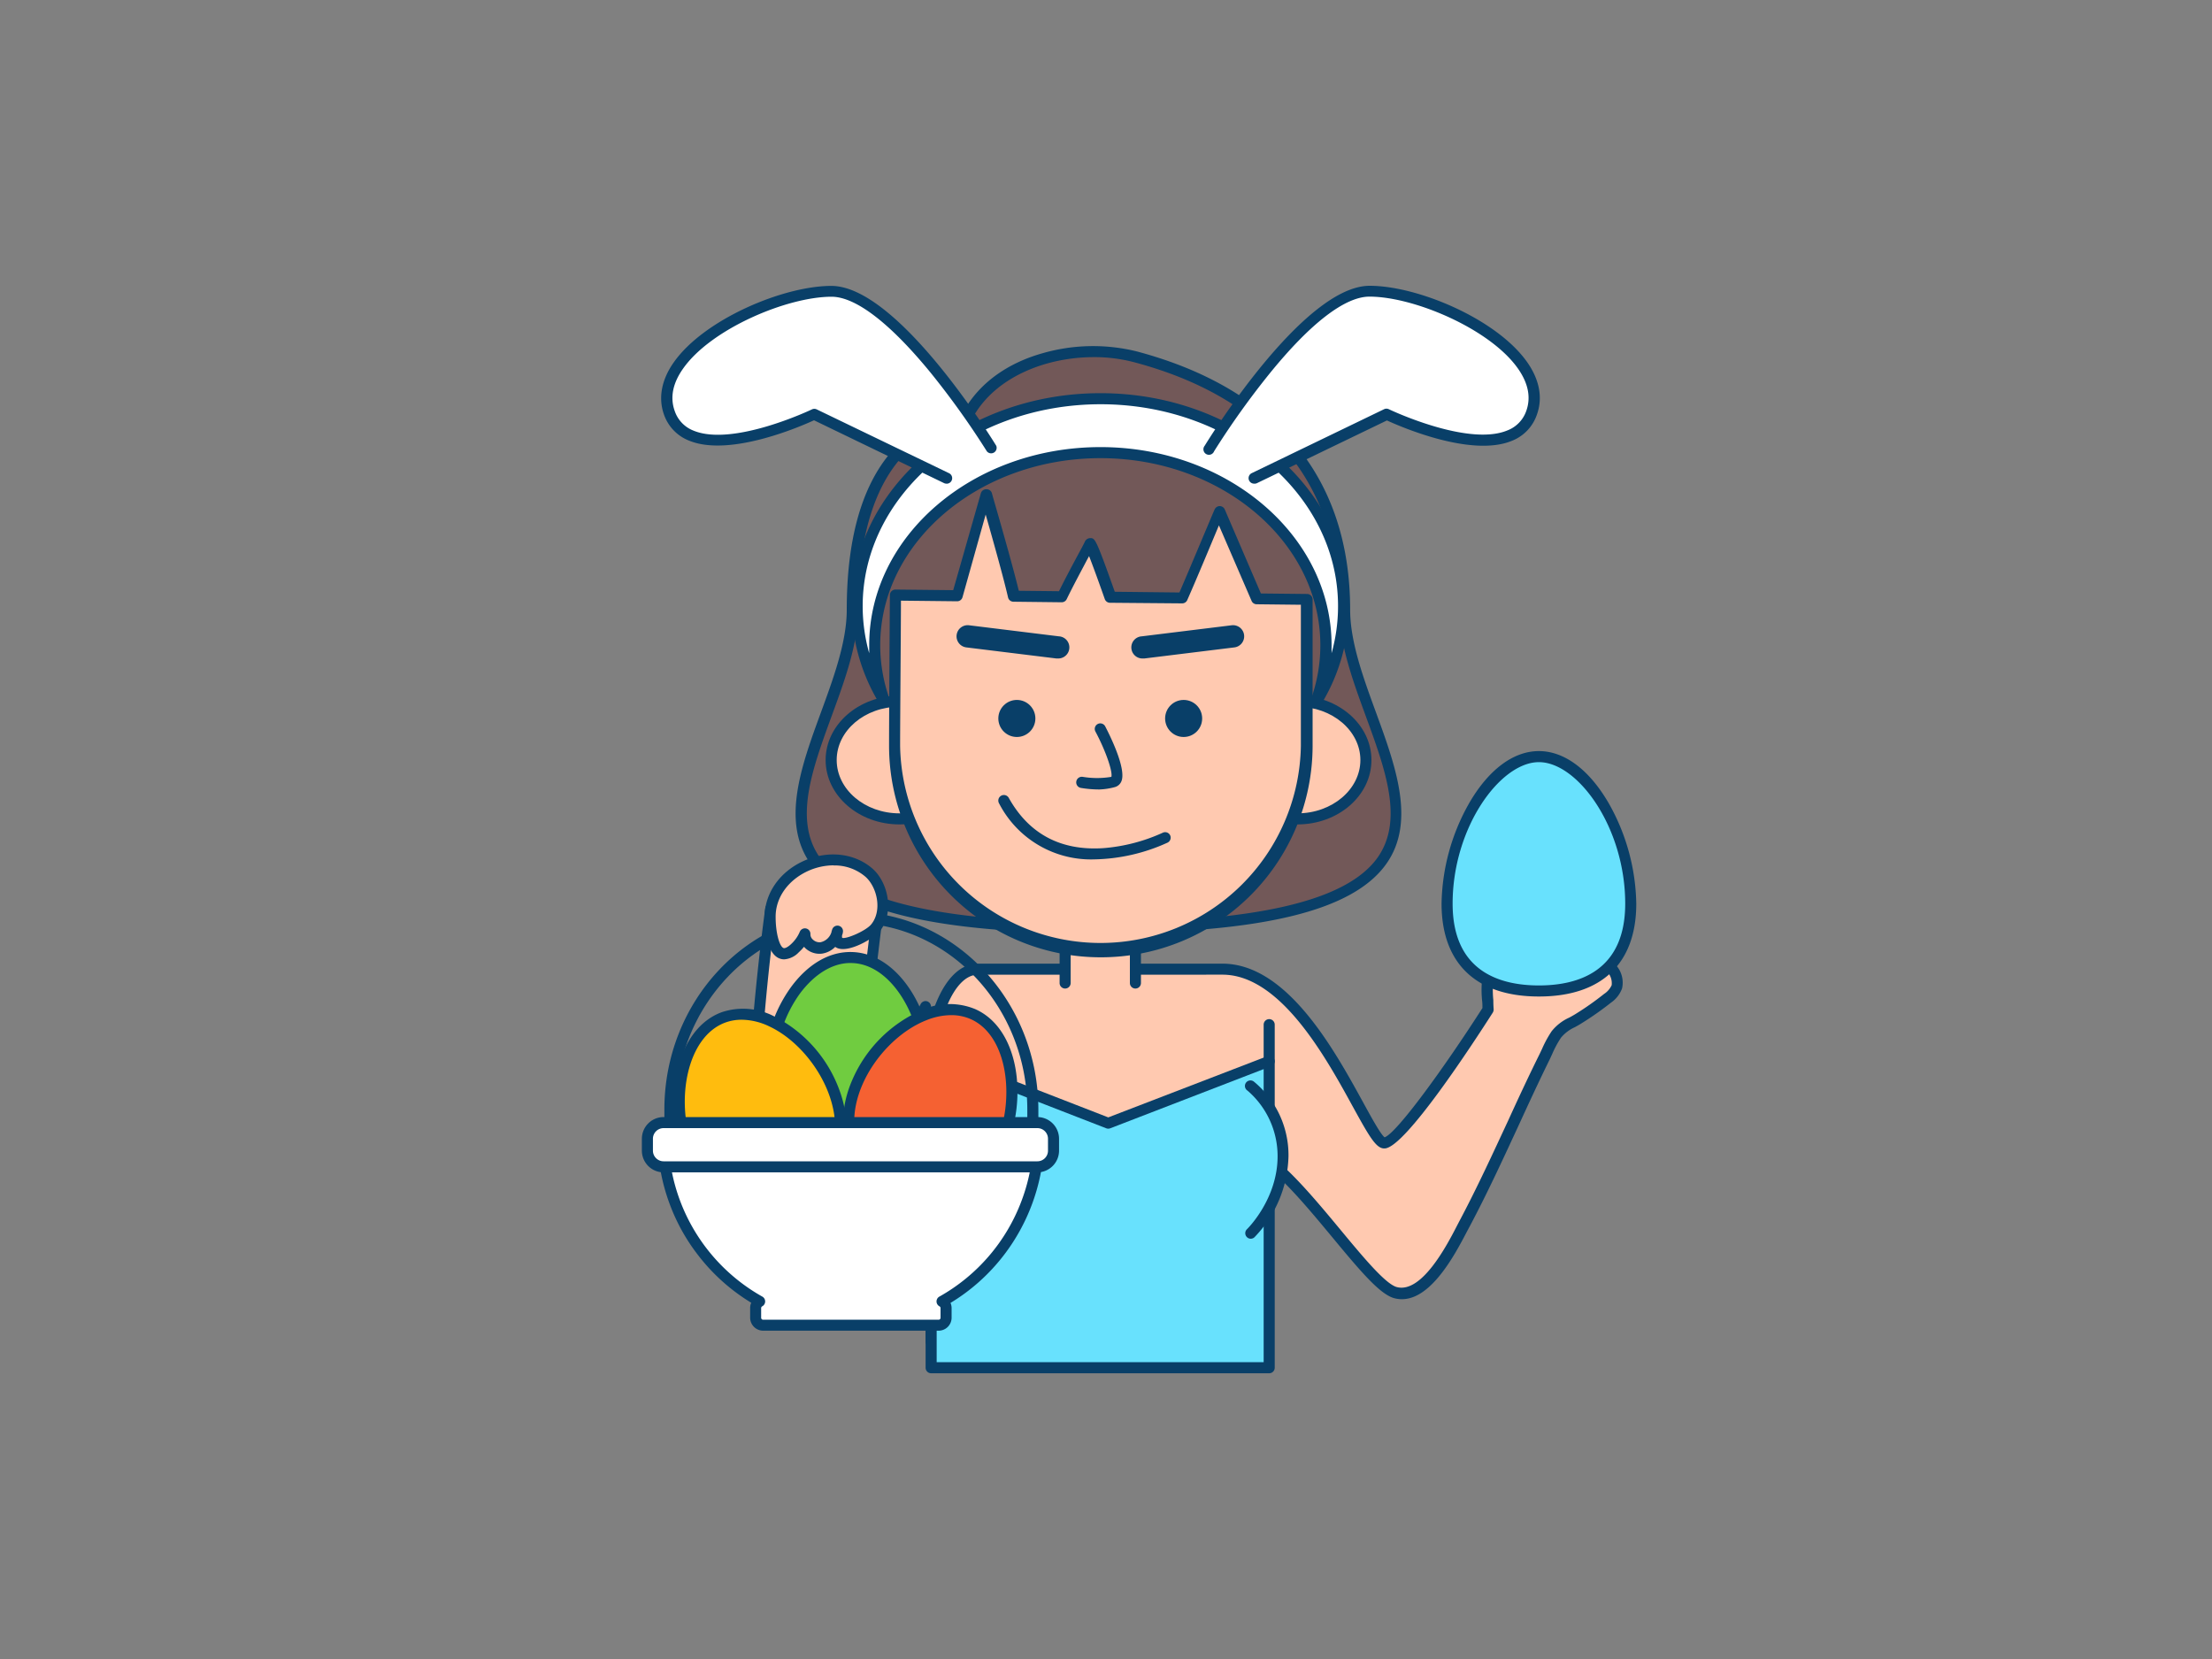 <svg xmlns="http://www.w3.org/2000/svg" viewBox="0 0 400 300"><rect x="0" y="0" width="400" height="300" fill="#808080" stroke="none"/><g id="_457_girl_with_egg_outline" data-name="#457_girl_with_egg_outline"><path d="M167.42,182l-14,27.48,5-41.81-19-3.33s-9.36,68.79,3,71.61S175,219.36,175,219.36Z" fill="#ffc9b0"/><path d="M145,237.25a12.44,12.44,0,0,1-2.82-.31c-12.91-2.93-4.77-65.58-3.8-72.72a1,1,0,0,1,.4-.67,1,1,0,0,1,.76-.18l19,3.34a1,1,0,0,1,.82,1.1L155,204.05l11.49-22.49a1,1,0,0,1,1-.53,1,1,0,0,1,.84.79L176,219.16a1,1,0,0,1-.28.92C174.92,220.83,157.68,237.25,145,237.25Zm-4.78-71.73c-3.49,26.31-5.86,67.59,2.4,69.47,10.8,2.46,28.42-13.33,31.29-16L167,185,154.27,210a1,1,0,0,1-1.88-.58l4.9-40.87Z" fill="#093f68"/><path d="M292.39,178.43a4.59,4.59,0,0,1-1.71,2.08,55.32,55.32,0,0,1-5.36,3.75c-1.38.85-2.94,1.44-3.88,2.79a29.69,29.69,0,0,0-2.08,3.95c-4.92,10-9.24,20.35-14.48,30.2-2,3.68-6.84,14-12.47,12.52-4.58-1.16-15.21-18.09-23.3-24v30.65l-60.73,2.27V190.69c0-5.51,3-15.43,8.47-15.43h44.21c16,0,26.21,31.65,29.32,31.43,3.5-.26,18.72-24.12,18.72-24.12,0-2.28-.4-5.25.27-7.43.62-2,3-1.51,3.65.15.37.94.35,2,.78,2.93,2.86-.53,5.48-2,8.18-3.06,3.26-1.25,6.83-3.5,9.48,0A3.83,3.83,0,0,1,292.39,178.43Z" fill="#ffc9b0"/><path d="M168.38,243.63a1,1,0,0,1-1-1V190.69c0-5.9,3.17-16.43,9.47-16.43h44.21c11.67,0,20.21,15.57,25.32,24.87,1.54,2.81,3.27,6,4,6.53,2.16-.72,10.74-12.52,17.69-23.37,0-.44,0-.89-.06-1.36a18.9,18.9,0,0,1,.37-6.08,2.68,2.68,0,0,1,2.47-2,3.31,3.31,0,0,1,3.08,2.09,8.58,8.58,0,0,1,.39,1.55l.12.58a30.19,30.19,0,0,0,4.54-1.72c.85-.38,1.73-.77,2.62-1.11l1.35-.55c2.91-1.22,6.53-2.75,9.28.85a4.74,4.74,0,0,1,1.09,4.2,5.41,5.41,0,0,1-2,2.57,57.39,57.39,0,0,1-5.46,3.82c-.35.22-.72.42-1.08.62a7,7,0,0,0-2.5,1.89,18.94,18.94,0,0,0-1.55,2.86c-.15.33-.3.65-.46,1-1.94,3.95-3.82,8-5.65,12-2.78,6-5.66,12.27-8.84,18.25l-.46.86c-2.32,4.44-7.14,13.68-13.14,12.16-2.55-.65-5.95-4.62-11.27-11.05-3.47-4.18-7.34-8.85-10.79-11.84v28.56a1,1,0,0,1-1,1l-60.72,2.27Zm8.47-67.37c-4.63,0-7.47,9.34-7.47,14.43v50.9l58.73-2.19V209.71a1,1,0,0,1,.54-.89,1,1,0,0,1,1,.09c4,2.93,8.65,8.53,12.74,13.46s8.17,9.86,10.22,10.38c4.47,1.14,9-7.47,10.88-11.14l.46-.88c3.15-5.93,6-12.14,8.8-18.15,1.82-4,3.71-8.05,5.67-12l.44-.93a20.52,20.52,0,0,1,1.72-3.16A8.58,8.58,0,0,1,283.8,184c.34-.19.67-.37,1-.57a52.72,52.72,0,0,0,5.26-3.69,3.79,3.79,0,0,0,1.38-1.58h0a3,3,0,0,0-.77-2.4c-1.72-2.25-3.75-1.55-6.91-.22-.48.2-.95.4-1.42.58-.84.32-1.7.7-2.53,1.07a26.76,26.76,0,0,1-5.82,2,1,1,0,0,1-1.09-.56,7.33,7.33,0,0,1-.51-1.8,6.46,6.46,0,0,0-.3-1.19,1.21,1.21,0,0,0-1.13-.82c-.11,0-.46,0-.64.6a17.68,17.68,0,0,0-.28,5.41q0,.9.06,1.71a1.09,1.09,0,0,1-.15.56c-3.64,5.69-15.79,24.31-19.5,24.57-1.52.13-2.69-1.86-5.83-7.58-4.89-8.92-13.08-23.84-23.56-23.84Z" fill="#093f68"/><path d="M294.89,163.41c0,11.71-7.44,15.79-16.61,15.79s-16.6-4.08-16.6-15.79,7.43-26.59,16.6-26.59S294.89,151.71,294.89,163.41Z" fill="#68e1fd"/><path d="M278.28,180.2c-11.35,0-17.6-6-17.6-16.79a38,38,0,0,1,5-18.19c3.51-6.06,8-9.4,12.6-9.4s9.09,3.34,12.61,9.4a38,38,0,0,1,5,18.19C295.89,174.24,289.63,180.2,278.28,180.2Zm0-42.38c-7,0-15.6,11.81-15.6,25.59,0,12.23,8.48,14.79,15.6,14.79s15.61-2.56,15.61-14.79C293.89,149.63,285.31,137.82,278.28,137.82Z" fill="#093f68"/><polygon points="168.38 190.69 168.38 247.33 229.51 247.33 229.51 191.9 200.41 203.13 168.38 190.69" fill="#68e1fd"/><path d="M229.51,248.33H168.38a1,1,0,0,1-1-1V190.69a1,1,0,0,1,1.37-.93l31.66,12.3L229.15,191a1,1,0,0,1,1.36.93v55.43A1,1,0,0,1,229.51,248.33Zm-60.13-2h59.13v-53l-27.74,10.7a1,1,0,0,1-.73,0l-30.66-11.91Z" fill="#093f68"/><path d="M171.08,196.42a16.4,16.4,0,0,0-5.84,12.66A20.94,20.94,0,0,0,171.08,223" fill="#68e1fd"/><path d="M171.08,224a1,1,0,0,1-.69-.27,21.83,21.83,0,0,1-6.15-14.65,17.26,17.26,0,0,1,6.25-13.46,1,1,0,1,1,1.19,1.6h0a15.61,15.61,0,0,0-5.44,11.86c0,7.78,5.48,13.15,5.54,13.2a1,1,0,0,1-.7,1.72Z" fill="#093f68"/><path d="M226.19,196.42A16.4,16.4,0,0,1,232,209.08,20.94,20.94,0,0,1,226.19,223" fill="#68e1fd"/><path d="M226.19,224a1,1,0,0,1-.7-1.72c.06-.05,5.54-5.42,5.54-13.2a15.61,15.61,0,0,0-5.44-11.86,1,1,0,1,1,1.19-1.6A17.26,17.26,0,0,1,233,209.08a21.83,21.83,0,0,1-6.15,14.65A1,1,0,0,1,226.19,224Z" fill="#093f68"/><path d="M154.12,110.27c0-16.86,5.07-32.36,20.87-35.19,5.78-10.57,20.64-13.13,30.3-10.57C229,70.83,243.15,86,243.15,110.27s39.46,57.49-44.52,57.49S154.12,134.57,154.12,110.27Z" fill="#725858"/><path d="M198.63,168.76c-29.53,0-46.08-4-52.1-12.62-5.3-7.58-1.63-17.63,1.93-27.34,2.29-6.26,4.66-12.74,4.66-18.53,0-26.26,11.43-34.15,21.23-36.09,3.55-6.13,9.57-9,14.06-10.27a33,33,0,0,1,17.13-.37c25.26,6.72,38.61,22.88,38.61,46.73,0,5.79,2.37,12.27,4.66,18.53,3.55,9.71,7.23,19.76,1.93,27.34C244.72,164.75,228.16,168.76,198.63,168.76Zm-.82-104.18c-8.59,0-17.87,3.54-21.94,11a1,1,0,0,1-.7.5c-16.57,3-20,20.25-20,34.21,0,6.14-2.43,12.79-4.79,19.22-3.53,9.66-6.86,18.77-2.16,25.51,5.53,7.91,22,11.76,50.46,11.76s44.93-3.85,50.47-11.76c4.7-6.74,1.37-15.85-2.17-25.51-2.35-6.43-4.78-13.08-4.78-19.22,0-22.85-12.84-38.34-37.12-44.79A28.17,28.17,0,0,0,197.81,64.58Z" fill="#093f68"/><polyline points="192.61 177.76 192.61 170.44 205.32 170.44 205.32 177.76" fill="#ffc9b0"/><path d="M205.32,178.76a1,1,0,0,1-1-1v-6.32H193.61v6.32a1,1,0,0,1-2,0v-7.32a1,1,0,0,1,1-1h12.71a1,1,0,0,1,1,1v7.32A1,1,0,0,1,205.32,178.76Z" fill="#093f68"/><ellipse cx="162.65" cy="137.44" rx="12.35" ry="10.64" fill="#ffc9b0"/><path d="M162.65,149.08c-7.36,0-13.35-5.23-13.35-11.64s6-11.64,13.35-11.64S176,131,176,137.44,170,149.08,162.65,149.08Zm0-21.28c-6.26,0-11.35,4.32-11.35,9.64s5.09,9.64,11.35,9.64S174,142.75,174,137.44,168.9,127.8,162.65,127.8Z" fill="#093f68"/><ellipse cx="234.62" cy="137.44" rx="12.35" ry="10.64" fill="#ffc9b0"/><path d="M234.62,149.08c-7.36,0-13.35-5.23-13.35-11.64s6-11.64,13.35-11.64S248,131,248,137.44,242,149.08,234.62,149.08Zm0-21.28c-6.26,0-11.35,4.32-11.35,9.64s5.09,9.64,11.35,9.64S246,142.75,246,137.44,240.88,127.8,234.62,127.8Z" fill="#093f68"/><path d="M236.2,108.37v26.51a37.24,37.24,0,0,1-74.47,0c0-6.11.15-27.27.15-27.27l11.21.12,5.19-18.26s3.74,12.76,5,18.35l8.69.1c1.83-3.79,4.86-9.21,5-9.6s2.32,5.62,3.76,9.69l13.06.14c2.38-5.52,6.62-15.67,6.62-15.67l6.79,15.79Z" fill="#ffc9b0"/><path d="M199,173.11a38.27,38.27,0,0,1-38.23-38.23c0-6,.15-27.07.15-27.28a1,1,0,0,1,.3-.7,1,1,0,0,1,.71-.29l10.44.11,5-17.52a1,1,0,0,1,1-.73,1,1,0,0,1,1,.72c0,.12,3.44,11.76,4.86,17.64l7.27.08c1.11-2.25,2.54-4.93,3.52-6.75.55-1,1.07-2,1.15-2.19a1.08,1.08,0,0,1,1-.66c.85,0,1,.09,4.42,9.7l11.69.13c2.39-5.55,6.32-15,6.36-15a1,1,0,0,1,.92-.62h0a1,1,0,0,1,.92.61l6.53,15.19,8.35.09a1,1,0,0,1,1,1v26.51A38.28,38.28,0,0,1,199,173.11Zm-36.08-64.49c0,4.28-.15,21-.15,26.26a36.24,36.24,0,0,0,72.47,0V109.36l-8-.09a1,1,0,0,1-.91-.6L220.42,95c-1.38,3.3-4,9.6-5.72,13.5a1,1,0,0,1-.91.61h0L200.72,109a1,1,0,0,1-.94-.67c-1.46-4.14-2.33-6.47-2.84-7.77-.09.16-.18.34-.29.53-1.05,2-2.64,4.94-3.76,7.26a1,1,0,0,1-.91.56l-8.69-.1a1,1,0,0,1-1-.77c-.86-3.74-2.85-10.78-4.05-15L174.05,108a1,1,0,0,1-1,.73Z" fill="#093f68"/><circle cx="183.88" cy="129.92" r="3.35" fill="#093f68"/><circle cx="214.04" cy="129.92" r="3.35" fill="#093f68"/><path d="M198.79,142.76a20.37,20.37,0,0,1-3.33-.28,1,1,0,0,1,.34-2,15.82,15.82,0,0,0,5.17,0c.27-.92-1-4.67-2.89-8.21a1,1,0,0,1,.43-1.35,1,1,0,0,1,1.34.42c.94,1.8,3.91,7.82,2.91,10a1.78,1.78,0,0,1-1.19,1A12.26,12.26,0,0,1,198.79,142.76Z" fill="#093f68"/><path d="M191.22,119.07H191l-16.26-2a2,2,0,1,1,.5-4l16.25,2a2,2,0,0,1-.24,4Z" fill="#093f68"/><path d="M206.71,119.07a2,2,0,0,1-.25-4l16.26-2a2,2,0,0,1,.5,4l-16.26,2Z" fill="#093f68"/><path d="M238,126.8a29.94,29.94,0,0,0,1.76-10.14c0-19.22-18.26-34.81-40.79-34.81s-40.79,15.59-40.79,34.81a29.94,29.94,0,0,0,1.76,10.14,33,33,0,0,1-4.9-17.21C155,88.88,174.7,72.1,199,72.1s43.93,16.78,43.93,37.49A33,33,0,0,1,238,126.8Z" fill="#fff"/><path d="M238,127.8a1,1,0,0,1-.43-.1,1,1,0,0,1-.51-1.24,29,29,0,0,0,1.7-9.8C238.75,98,220.9,82.85,199,82.85S159.17,98,159.17,116.66a29,29,0,0,0,1.71,9.8,1,1,0,0,1-1.8.86A34.24,34.24,0,0,1,154,109.59C154,88.37,174.19,71.1,199,71.1s44.93,17.27,44.93,38.49a34.22,34.22,0,0,1-5,17.73A1,1,0,0,1,238,127.8ZM199,80.85c23,0,41.79,16.06,41.79,35.81,0,.49,0,1,0,1.46a31.36,31.36,0,0,0,1.17-8.53c0-20.12-19.25-36.49-42.93-36.49S156,89.47,156,109.59a31.36,31.36,0,0,0,1.18,8.53c0-.49,0-1,0-1.46C157.17,96.91,175.92,80.85,199,80.85Z" fill="#093f68"/><path d="M179.31,81.11s-17.42-28.44-29-28.44-33.25,11-29.3,22,26.18.29,26.18.29l23.93,11.54" fill="#fff"/><path d="M171.14,87.46a1,1,0,0,1-.43-.1L147.2,76c-2.57,1.18-15.28,6.67-22.57,3.69A7.81,7.81,0,0,1,120.08,75c-1.08-3-.48-6.31,1.76-9.48,5.47-7.78,19.81-13.82,28.49-13.82,12,0,29.11,27.74,29.83,28.92a1,1,0,0,1-1.7,1,148.41,148.41,0,0,0-10.09-14.12c-7.39-9.05-13.63-13.84-18-13.84-8,0-21.8,5.79-26.85,13-1.88,2.66-2.38,5.23-1.51,7.66a5.8,5.8,0,0,0,3.42,3.56c7.15,2.93,21.25-3.78,21.39-3.85a1,1,0,0,1,.87,0l23.93,11.54a1,1,0,0,1-.44,1.9Z" fill="#093f68"/><path d="M218.62,81.11s17.42-28.44,29-28.44,33.24,11,29.3,22-26.18.29-26.18.29L226.78,86.46" fill="#fff"/><path d="M226.78,87.46a1,1,0,0,1-.9-.57,1,1,0,0,1,.47-1.33L250.28,74a1,1,0,0,1,.87,0c.14.07,14.24,6.78,21.39,3.85A5.8,5.8,0,0,0,276,74.3c.87-2.43.36-5-1.51-7.66-5.05-7.18-18.82-13-26.85-13-4.41,0-10.65,4.79-18,13.84a146.31,146.31,0,0,0-10.09,14.12,1,1,0,1,1-1.7-1c.72-1.18,17.84-28.92,29.83-28.92,8.68,0,23,6,28.49,13.82,2.23,3.18,2.84,6.45,1.75,9.48a7.77,7.77,0,0,1-4.54,4.74c-7.3,3-20-2.51-22.58-3.69l-23.5,11.34A1,1,0,0,1,226.78,87.46Z" fill="#093f68"/><path d="M197.93,155.4a18.69,18.69,0,0,1-17.27-10.13,1,1,0,0,1,1.75-1c3.65,6.54,9.41,9.61,17.13,9.1a31.85,31.85,0,0,0,10.71-2.78,1,1,0,0,1,1.34.44,1,1,0,0,1-.45,1.34A33.23,33.23,0,0,1,197.93,155.4Z" fill="#093f68"/><path d="M229.51,192.9a1,1,0,0,1-1-1v-6.61a1,1,0,1,1,2,0v6.61A1,1,0,0,1,229.51,192.9Z" fill="#093f68"/><path d="M167.62,193.37c-.32,9.69-6.85,15.12-14.68,14.86s-14-6.13-13.67-15.82,7-19.53,14.83-19.26S167.94,183.68,167.62,193.37Z" fill="#70cc40"/><path d="M153.48,209.24h-.58c-8.93-.31-15-7.23-14.63-16.85a25.34,25.34,0,0,1,4.79-13.92c3.11-4.21,7-6.45,11.07-6.31,8.69.29,14.82,11.46,14.49,21.25-.16,4.89-1.83,9-4.83,11.85A14.76,14.76,0,0,1,153.48,209.24Zm.31-35.1c-3.26,0-6.49,2-9.12,5.5a23.4,23.4,0,0,0-4.4,12.81C140,201,145.09,207,153,207.23a12.92,12.92,0,0,0,9.43-3.42,14.72,14.72,0,0,0,4.22-10.47c.29-8.67-5.13-18.94-12.55-19.19Zm13.83,19.23h0Z" fill="#093f68"/><path d="M150.9,197.6c3.3,9.1-.74,16.61-8.09,19.33s-15.25-.38-18.55-9.48-.76-20.76,6.6-23.47S147.6,188.5,150.9,197.6Z" fill="#ffbc0e"/><path d="M137.65,218.88a14.08,14.08,0,0,1-5.94-1.29c-3.8-1.77-6.7-5.16-8.39-9.8-3.33-9.2-1-21.74,7.19-24.75a12.14,12.14,0,0,1,9.44.73,24.27,24.27,0,0,1,11.89,13.49c3.28,9-.3,17.51-8.69,20.61A15.94,15.94,0,0,1,137.65,218.88Zm-3.49-34.48a8.61,8.61,0,0,0-3,.51c-7,2.58-8.95,14.05-6,22.2,1.5,4.13,4,7.13,7.35,8.66a12.86,12.86,0,0,0,9.91.23c7.41-2.74,10.42-10,7.5-18.06h0c-1.94-5.34-6.2-10.2-10.86-12.36A11.76,11.76,0,0,0,134.16,184.4Z" fill="#093f68"/><path d="M181,207.25c-3.89,8.86-12,11.43-19.12,8.23s-10.7-11-6.81-19.83,13.74-15.46,20.9-12.26S184.87,198.39,181,207.25Z" fill="#f56132"/><path d="M167.85,217.8a15.62,15.62,0,0,1-6.4-1.41c-8.17-3.66-11.18-12.35-7.31-21.15a24.23,24.23,0,0,1,12.74-12.66,12.12,12.12,0,0,1,9.47-.1c8,3.55,9.48,16.22,5.55,25.18-2,4.51-5.1,7.7-9,9.21A14,14,0,0,1,167.85,217.8ZM172,183.57a12.12,12.12,0,0,0-4.38.88c-4.78,1.84-9.35,6.4-11.63,11.6-3.45,7.85-.92,15.29,6.3,18.51a12.81,12.81,0,0,0,9.9.44c3.4-1.31,6.13-4.13,7.9-8.15,3.48-7.93,2.26-19.51-4.53-22.55A8.66,8.66,0,0,0,172,183.57Z" fill="#093f68"/><path d="M119.92,207.46a34.31,34.31,0,0,0,17.43,27.86,1.34,1.34,0,0,0-.74,1.19v1.76a1.36,1.36,0,0,0,1.35,1.36h31.75a1.35,1.35,0,0,0,1.34-1.36v-1.76a1.32,1.32,0,0,0-.74-1.19,34.4,34.4,0,0,0,17.44-27.86Z" fill="#fff"/><path d="M169.71,240.63H138a2.36,2.36,0,0,1-2.35-2.36v-1.76a2.25,2.25,0,0,1,.2-.93,35.11,35.11,0,0,1-9.7-8.72,34.74,34.74,0,0,1-5-9,35.1,35.1,0,0,1-2.2-10.3,1,1,0,0,1,.27-.75,1,1,0,0,1,.73-.31h67.83a1,1,0,0,1,.73.31,1.08,1.08,0,0,1,.27.75,35.44,35.44,0,0,1-7.2,19.34,34.93,34.93,0,0,1-9.7,8.71,2.3,2.3,0,0,1,.2.94v1.76A2.35,2.35,0,0,1,169.71,240.63ZM121,208.46a33.26,33.26,0,0,0,16.84,26,1,1,0,0,1,0,1.76.38.38,0,0,0-.2.31v1.76a.36.36,0,0,0,.35.36h31.75a.35.35,0,0,0,.34-.36v-1.76a.36.36,0,0,0-.2-.31,1,1,0,0,1,0-1.76,33.17,33.17,0,0,0,14.85-17.32,33.35,33.35,0,0,0,2-8.66Z" fill="#093f68"/><path d="M186.77,211.66a1,1,0,0,1-1-1v-10c0-18.62-14.27-33.78-31.81-33.78s-31.82,15.16-31.82,33.78v10a1,1,0,0,1-2,0v-10c0-19.73,15.17-35.78,33.82-35.78S187.77,181,187.77,200.7v10A1,1,0,0,1,186.77,211.66Z" fill="#093f68"/><rect x="117.11" y="202.97" width="73.44" height="8" rx="2.92" fill="#fff"/><path d="M187.63,212H120a3.93,3.93,0,0,1-3.93-3.92v-2.16A3.93,3.93,0,0,1,120,202h67.59a3.93,3.93,0,0,1,3.92,3.92v2.16A3.93,3.93,0,0,1,187.63,212ZM120,204a1.93,1.93,0,0,0-1.93,1.92v2.16A1.93,1.93,0,0,0,120,210h67.59a1.92,1.92,0,0,0,1.92-1.92v-2.16a1.92,1.92,0,0,0-1.92-1.92Z" fill="#093f68"/><path d="M139.26,165.87c0,2.36.65,9.16,4.5,5.59a7.6,7.6,0,0,0,1.79-2.56,2.62,2.62,0,0,0,2.94,2.51,3.7,3.7,0,0,0,2.93-2.95c-1.4,4.48,5.74.78,6.91-.7,2.24-2.85,1.36-7.73-1.26-10C150.64,152.26,139.17,157.47,139.26,165.87Z" fill="#ffc9b0"/><path d="M141.81,173.48a2.31,2.31,0,0,1-.93-.19c-2.31-1-2.6-5.51-2.62-7.41h0c0-4.24,2.61-8.12,6.93-10.13s9.22-1.57,12.53,1.28c2.85,2.44,4.08,7.93,1.39,11.35-1,1.22-5.68,4.08-7.83,3l-.25-.15a4.26,4.26,0,0,1-2.41,1.22,3.73,3.73,0,0,1-3-1l-.23-.24a9.38,9.38,0,0,1-.95,1A4,4,0,0,1,141.81,173.48Zm8.93-17a11.35,11.35,0,0,0-4.71,1.06c-3.6,1.68-5.81,4.86-5.77,8.3h0c0,2.76.66,5.27,1.41,5.59.26.11.81-.16,1.41-.73a6.46,6.46,0,0,0,1.55-2.21,1,1,0,0,1,1.15-.59,1,1,0,0,1,.77,1,1.26,1.26,0,0,0,.44,1,1.75,1.75,0,0,0,1.37.49,2.65,2.65,0,0,0,2-1.85c0-.13.07-.27.11-.41a1,1,0,0,1,1.94.51c0,.14-.07.29-.12.43a1.07,1.07,0,0,0,0,.51c.61.32,4.33-1.24,5.29-2.47,2-2.52,1-6.77-1.12-8.6A8.56,8.56,0,0,0,150.74,156.5Z" fill="#093f68"/></g></svg>